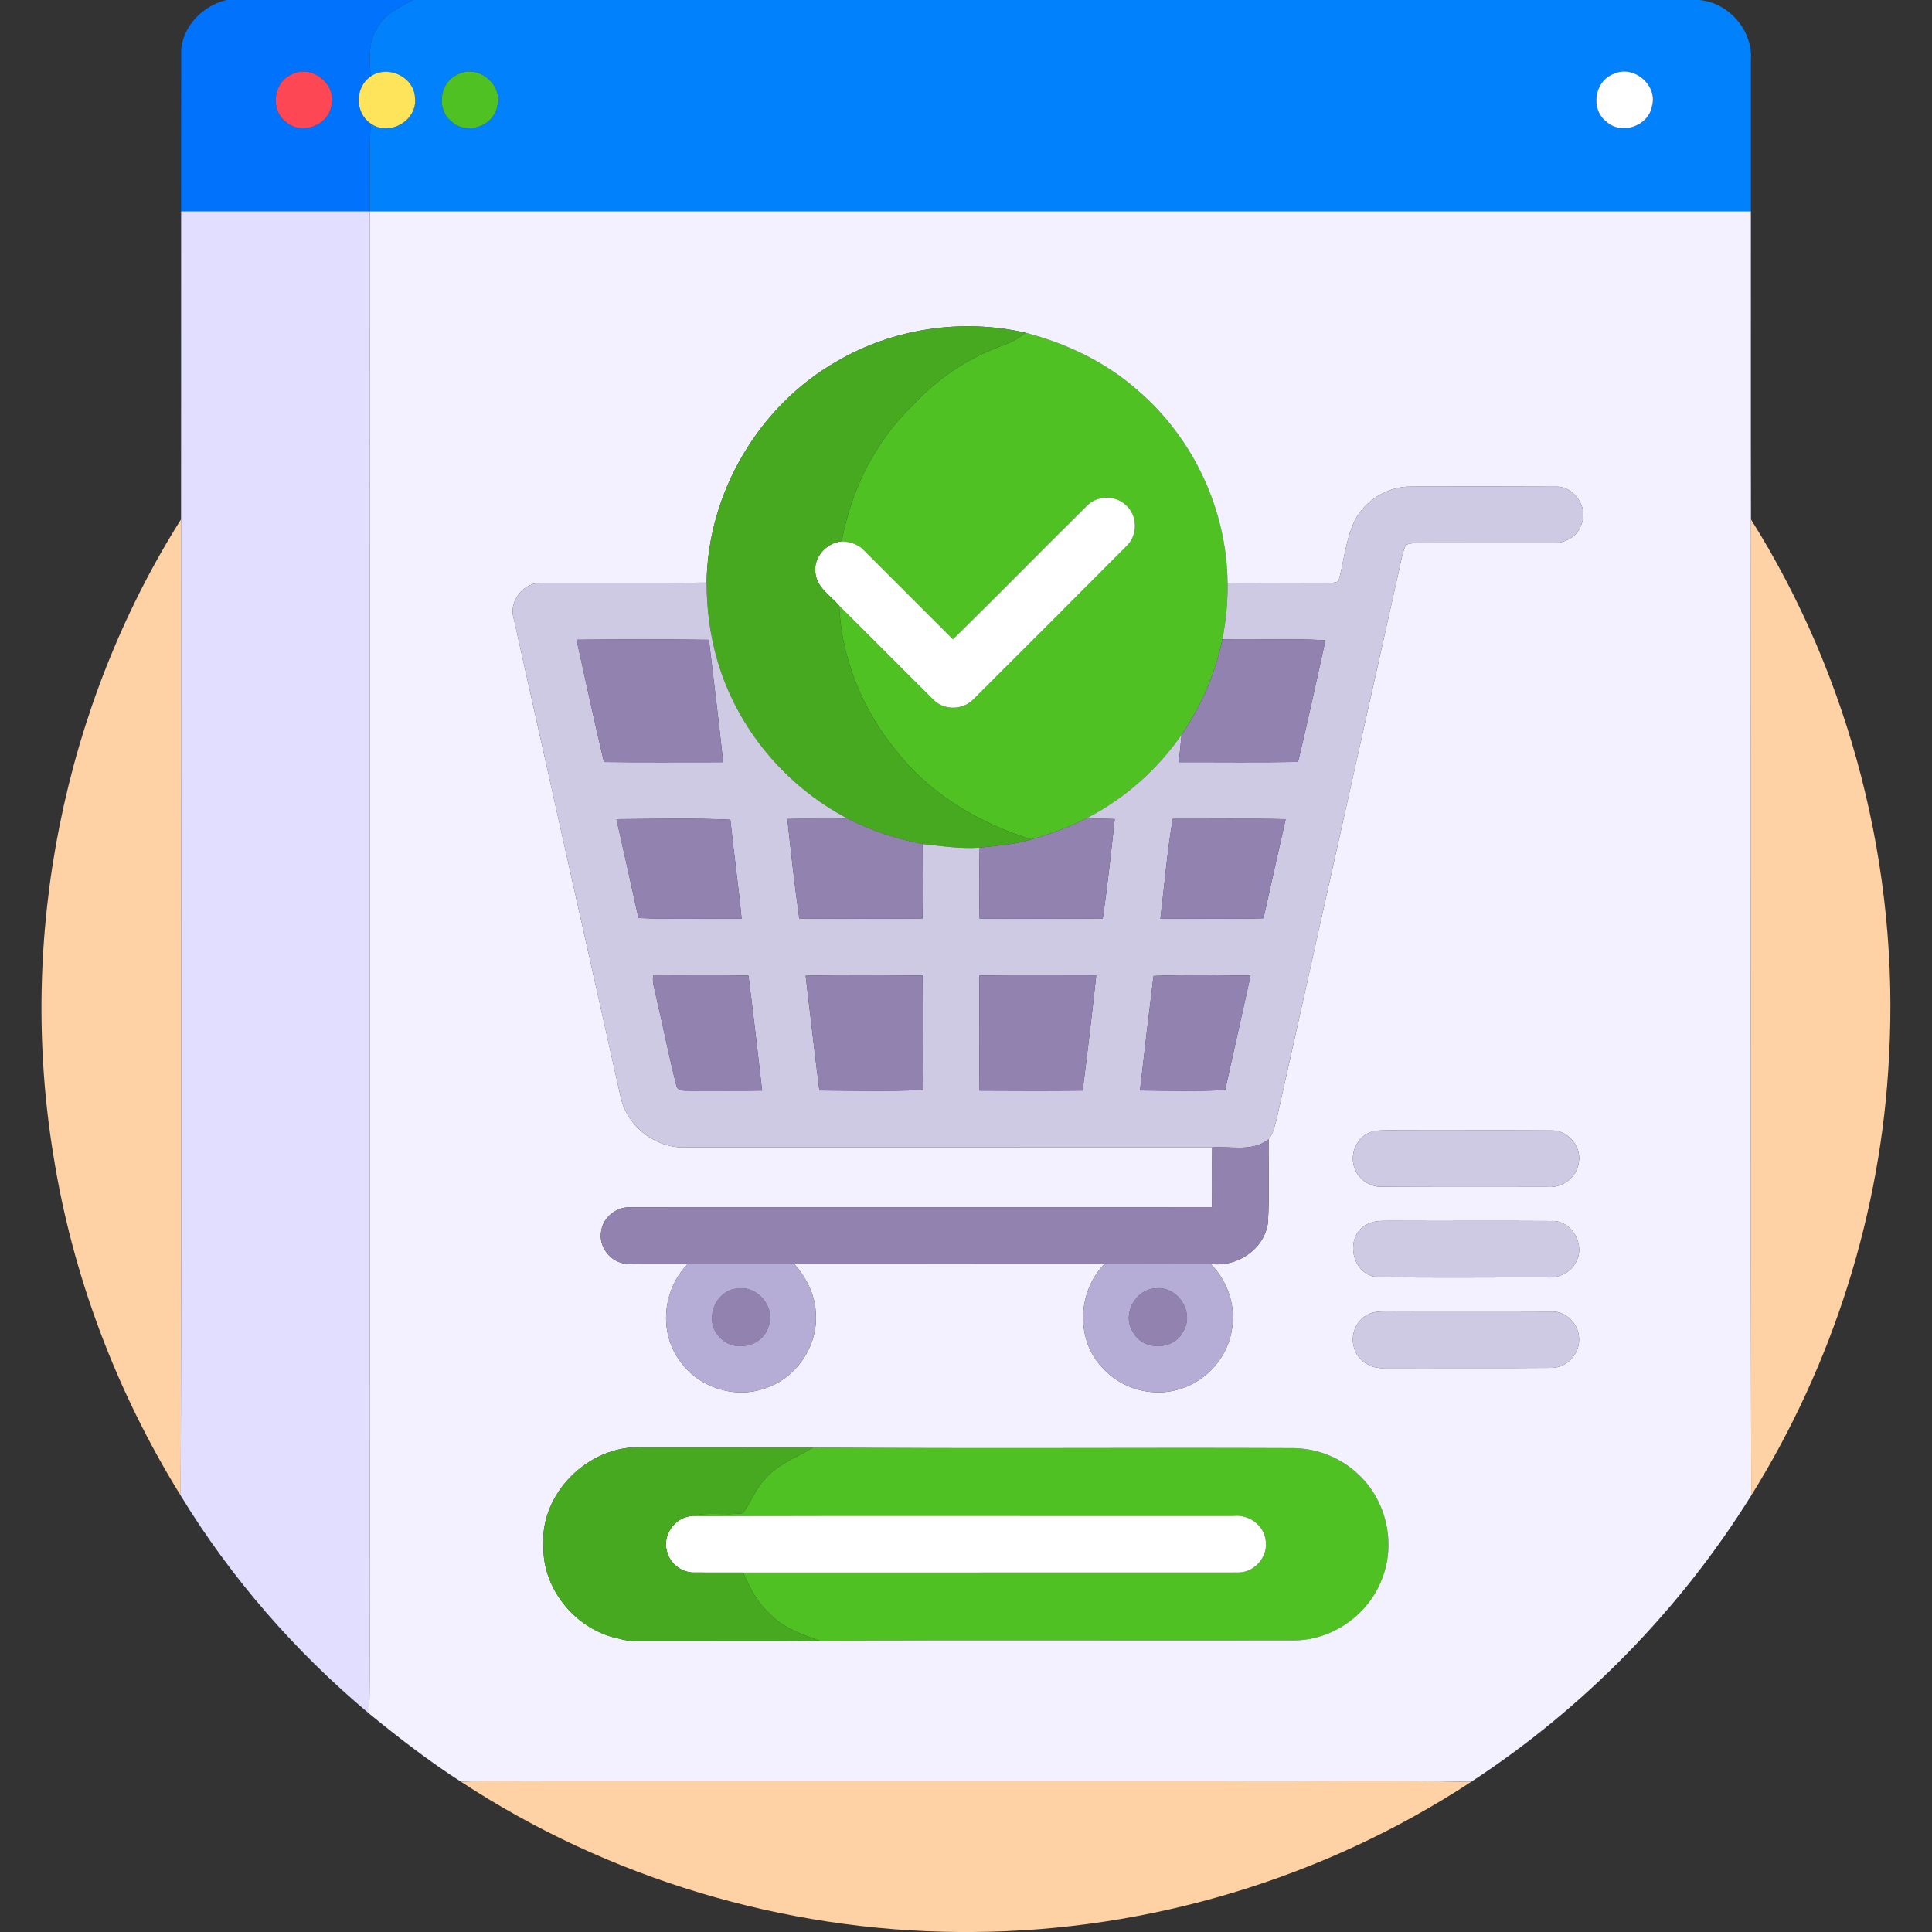 <?xml version="1.0" encoding="UTF-8" ?>
<!DOCTYPE svg PUBLIC "-//W3C//DTD SVG 1.1//EN" "http://www.w3.org/Graphics/SVG/1.1/DTD/svg11.dtd">
<svg width="512pt" height="512pt" viewBox="0 0 512 512" version="1.1" xmlns="http://www.w3.org/2000/svg">
<rect x="0" y="0" width="512" height="512" fill="#333333" stroke="none"/>
<g id="#0172fbff">
<path fill="#0172fb" opacity="1.00" d=" M 60.03 0.00 L 109.41 0.00 C 105.78 1.96 101.62 3.85 99.76 7.79 C 97.51 11.56 97.98 16.08 98.22 20.26 C 94.02 23.14 94.02 29.87 98.23 32.73 C 97.81 40.48 98.07 48.24 98.01 56.00 C 81.34 56.00 64.67 56.00 48.00 56.00 C 48.01 41.64 47.98 27.28 48.02 12.92 C 48.72 6.58 53.94 1.46 60.03 0.00 M 77.50 19.63 C 72.44 21.59 71.45 29.17 75.84 32.34 C 79.80 35.83 86.80 33.40 87.77 28.22 C 89.46 22.53 82.81 16.97 77.50 19.63 Z" />
</g>
<g id="#0182fcff">
<path fill="#0182fc" opacity="1.00" d=" M 109.41 0.00 L 450.37 0.00 C 458.24 0.74 464.59 8.13 464.00 16.03 C 463.99 29.35 464.01 42.68 464.00 56.00 C 342.00 56.00 220.01 56.00 98.01 56.00 C 98.07 48.24 97.81 40.48 98.23 32.73 C 103.14 36.27 110.71 31.95 109.97 25.90 C 109.73 20.32 102.74 17.07 98.22 20.26 C 97.98 16.08 97.51 11.56 99.76 7.79 C 101.62 3.85 105.78 1.96 109.41 0.00 M 121.52 19.62 C 116.50 21.55 115.44 29.05 119.75 32.27 C 123.71 35.86 130.84 33.43 131.78 28.17 C 133.42 22.49 126.81 17.00 121.52 19.62 M 427.46 19.65 C 422.48 21.61 421.46 29.05 425.74 32.26 C 429.69 35.87 436.85 33.43 437.78 28.16 C 439.43 22.46 432.75 16.96 427.46 19.65 Z" />
</g>
<g id="#fd4755ff">
<path fill="#fd4755" opacity="1.00" d=" M 77.50 19.63 C 82.81 16.97 89.46 22.53 87.77 28.22 C 86.80 33.40 79.80 35.83 75.84 32.34 C 71.45 29.17 72.44 21.59 77.50 19.63 Z" />
</g>
<g id="#fee45aff">
<path fill="#fee45a" opacity="1.00" d=" M 98.22 20.26 C 102.74 17.07 109.73 20.32 109.97 25.90 C 110.71 31.95 103.14 36.27 98.23 32.73 C 94.02 29.87 94.02 23.14 98.22 20.26 Z" />
</g>
<g id="#4fc123ff">
<path fill="#4fc123" opacity="1.00" d=" M 121.52 19.62 C 126.81 17.00 133.42 22.49 131.78 28.17 C 130.84 33.43 123.71 35.86 119.75 32.27 C 115.44 29.05 116.50 21.55 121.52 19.62 Z" />
<path fill="#4fc123" opacity="1.00" d=" M 271.74 88.17 C 282.58 90.97 293.10 95.97 301.55 103.48 C 316.23 116.07 325.12 135.07 325.32 154.42 C 325.39 159.45 324.91 164.49 323.94 169.43 C 322.06 178.46 318.38 187.10 313.14 194.69 C 306.71 203.97 298.02 211.66 287.98 216.83 C 283.32 219.26 278.35 220.99 273.33 222.46 C 259.43 218.11 246.25 210.38 237.29 198.71 C 228.51 187.96 222.98 174.39 222.39 160.49 C 230.76 168.79 239.05 177.19 247.44 185.49 C 250.29 188.39 255.40 188.15 258.11 185.16 C 271.64 171.68 285.15 158.17 298.62 144.63 C 301.63 141.74 301.45 136.37 298.22 133.72 C 295.40 131.14 290.64 131.30 288.02 134.07 C 276.15 145.81 264.46 157.74 252.55 169.43 C 244.71 161.59 236.88 153.74 229.03 145.92 C 227.51 144.24 225.27 143.53 223.06 143.47 C 225.53 129.82 232.02 116.76 242.13 107.15 C 248.40 100.38 256.24 95.09 264.90 91.87 C 267.36 91.00 269.76 89.90 271.74 88.17 Z" />
<path fill="#4fc123" opacity="1.00" d=" M 215.48 383.56 C 257.96 383.98 300.47 383.58 342.96 383.77 C 349.31 383.88 355.59 386.43 360.14 390.88 C 367.40 397.70 369.95 408.98 366.30 418.26 C 362.82 427.81 353.17 434.66 343.00 434.72 C 301.11 434.81 259.22 434.60 217.33 434.82 C 212.62 433.21 207.71 431.51 204.17 427.85 C 200.79 424.87 198.70 420.82 196.95 416.74 C 240.66 416.71 284.36 416.76 328.07 416.72 C 332.50 416.83 336.27 412.35 335.38 408.00 C 334.84 404.06 330.85 401.33 326.99 401.73 C 278.91 401.80 230.82 401.60 182.74 401.83 C 187.37 400.57 192.20 401.70 196.89 400.99 C 199.04 398.06 200.22 394.47 202.82 391.85 C 206.18 387.92 211.21 386.23 215.48 383.56 Z" />
</g>
<g id="#ffffffff">
<path fill="#ffffff" opacity="1.00" d=" M 427.46 19.65 C 432.75 16.96 439.43 22.46 437.78 28.16 C 436.85 33.43 429.69 35.87 425.74 32.26 C 421.46 29.05 422.48 21.61 427.46 19.65 Z" />
<path fill="#ffffff" opacity="1.00" d=" M 288.02 134.07 C 290.64 131.30 295.40 131.14 298.22 133.72 C 301.45 136.37 301.63 141.74 298.62 144.63 C 285.15 158.17 271.64 171.68 258.11 185.16 C 255.40 188.15 250.29 188.39 247.44 185.49 C 239.05 177.19 230.76 168.79 222.39 160.49 C 220.10 157.86 216.60 155.79 216.12 152.05 C 215.41 147.84 218.89 143.82 223.06 143.47 C 225.27 143.53 227.51 144.24 229.03 145.92 C 236.88 153.74 244.71 161.59 252.55 169.43 C 264.46 157.74 276.15 145.81 288.02 134.07 Z" />
<path fill="#ffffff" opacity="1.00" d=" M 176.72 410.99 C 175.59 406.92 178.62 402.48 182.74 401.83 C 230.82 401.60 278.91 401.80 326.99 401.73 C 330.85 401.33 334.84 404.06 335.38 408.00 C 336.27 412.35 332.50 416.83 328.07 416.72 C 284.36 416.76 240.66 416.71 196.95 416.74 C 192.62 416.72 188.29 416.77 183.96 416.73 C 180.60 416.79 177.43 414.27 176.72 410.99 Z" />
</g>
<g id="#e2deffff">
<path fill="#e2deff" opacity="1.00" d=" M 48.00 56.00 C 64.67 56.00 81.34 56.00 98.01 56.00 C 97.99 174.36 98.00 292.72 98.00 411.08 C 97.92 425.43 98.16 439.79 97.84 454.14 C 78.26 437.74 61.17 418.16 47.89 396.35 C 48.14 310.10 47.94 223.85 47.98 137.61 C 48.02 110.40 47.98 83.20 48.00 56.00 Z" />
</g>
<g id="#f3f0ffff">
<path fill="#f3f0ff" opacity="1.00" d=" M 98.01 56.00 C 220.01 56.00 342.00 56.00 464.00 56.00 C 464.02 83.21 463.96 110.42 464.02 137.63 C 464.03 223.86 463.89 310.09 464.10 396.31 C 445.25 426.60 419.72 452.69 389.86 472.21 C 368.25 471.72 346.61 472.14 324.99 472.00 C 265.01 472.00 205.02 472.00 145.03 472.00 C 137.41 472.09 129.78 471.79 122.17 472.18 C 113.66 466.72 105.66 460.52 97.84 454.14 C 98.16 439.79 97.92 425.43 98.00 411.08 C 98.00 292.72 97.99 174.36 98.01 56.00 M 221.77 95.77 C 201.07 107.56 187.54 130.62 187.26 154.40 C 172.84 154.51 158.42 154.41 143.99 154.45 C 138.96 154.03 134.59 159.22 136.19 164.11 C 145.60 206.31 155.01 248.51 164.48 290.70 C 166.15 298.59 173.90 304.49 181.96 304.06 C 228.38 304.08 274.81 304.06 321.24 304.07 C 321.15 309.35 321.28 314.63 321.18 319.91 C 269.78 319.98 218.38 319.90 166.98 319.95 C 163.38 319.81 159.92 322.52 159.35 326.11 C 158.46 330.23 161.74 334.61 165.95 334.89 C 171.40 335.00 176.86 334.90 182.31 334.94 C 175.59 341.66 174.47 353.15 180.28 360.79 C 185.20 367.80 194.92 370.85 202.96 367.85 C 211.10 365.11 216.81 356.64 216.20 348.06 C 216.03 343.14 213.68 338.59 210.49 334.95 C 237.90 334.94 265.31 334.92 292.73 334.95 C 285.48 342.31 284.98 355.17 292.31 362.64 C 297.37 368.22 305.76 370.42 312.92 368.04 C 320.01 365.84 325.54 359.34 326.53 351.97 C 327.46 345.81 325.25 339.33 320.82 334.95 C 327.74 335.91 335.05 331.15 336.01 324.05 C 336.46 316.69 336.11 309.29 336.20 301.92 C 337.51 300.35 337.84 298.20 338.39 296.29 C 349.08 248.12 359.88 199.97 370.60 151.81 C 371.16 149.34 371.55 146.80 372.52 144.45 C 373.91 143.77 375.51 143.97 377.01 143.91 C 388.35 143.95 399.69 143.93 411.03 143.93 C 414.39 144.14 418.06 142.35 419.10 138.97 C 421.04 134.40 417.09 128.67 412.09 128.97 C 399.40 128.90 386.71 128.92 374.01 128.95 C 367.35 128.83 360.89 133.10 358.40 139.29 C 356.56 144.04 356.05 149.16 354.72 154.05 C 353.25 154.73 351.56 154.36 350.01 154.48 C 341.78 154.42 333.55 154.48 325.32 154.42 C 325.12 135.07 316.23 116.07 301.55 103.48 C 293.10 95.97 282.58 90.97 271.74 88.17 C 254.91 84.33 236.69 87.02 221.77 95.77 M 362.37 300.41 C 359.40 302.00 357.88 305.72 358.78 308.96 C 359.54 312.17 362.74 314.53 366.01 314.51 C 380.70 314.60 395.39 314.53 410.08 314.55 C 414.01 314.91 418.03 311.97 418.41 307.94 C 419.13 303.64 415.33 299.33 410.96 299.58 C 396.64 299.49 382.31 299.60 367.98 299.53 C 366.09 299.57 364.08 299.45 362.37 300.41 M 362.35 324.43 C 356.09 327.45 358.12 338.01 365.09 338.43 C 380.08 338.70 395.09 338.48 410.09 338.54 C 413.06 338.72 416.15 337.29 417.57 334.60 C 420.34 329.96 416.54 323.24 411.05 323.58 C 397.03 323.49 383.01 323.60 368.99 323.53 C 366.76 323.59 364.37 323.31 362.35 324.43 M 362.32 348.45 C 359.34 350.04 357.85 353.78 358.80 357.01 C 359.65 360.59 363.42 362.87 367.00 362.55 C 381.68 362.51 396.37 362.62 411.05 362.50 C 415.04 362.60 418.55 358.95 418.47 354.99 C 418.57 351.03 415.06 347.34 411.03 347.58 C 396.70 347.49 382.36 347.60 368.03 347.52 C 366.10 347.56 364.05 347.45 362.32 348.45 M 144.00 409.97 C 143.86 421.44 152.91 432.10 164.10 434.27 C 167.00 435.19 170.07 434.85 173.06 434.92 C 187.82 434.86 202.58 435.05 217.33 434.82 C 259.22 434.60 301.11 434.81 343.00 434.72 C 353.17 434.66 362.82 427.81 366.30 418.26 C 369.95 408.98 367.40 397.70 360.14 390.88 C 355.59 386.43 349.31 383.88 342.96 383.77 C 300.47 383.58 257.96 383.98 215.48 383.56 C 200.33 383.54 185.18 383.55 170.02 383.55 C 155.93 382.99 142.95 395.79 144.00 409.97 Z" />
</g>
<g id="#47a920ff">
<path fill="#47a920" opacity="1.00" d=" M 221.77 95.77 C 236.69 87.02 254.91 84.33 271.74 88.17 C 269.76 89.90 267.36 91.00 264.90 91.87 C 256.24 95.09 248.40 100.38 242.13 107.15 C 232.02 116.76 225.53 129.82 223.06 143.47 C 218.89 143.82 215.41 147.84 216.12 152.05 C 216.60 155.79 220.10 157.86 222.39 160.49 C 222.98 174.39 228.51 187.96 237.29 198.71 C 246.25 210.38 259.43 218.11 273.33 222.46 C 268.87 223.85 264.21 224.08 259.61 224.64 C 254.54 224.99 249.52 224.21 244.50 223.68 C 237.59 222.34 230.86 220.14 224.60 216.91 C 208.10 208.29 195.24 192.87 190.09 174.94 C 188.15 168.28 187.25 161.33 187.26 154.40 C 187.54 130.62 201.07 107.56 221.77 95.77 Z" />
<path fill="#47a920" opacity="1.00" d=" M 144.00 409.97 C 142.95 395.79 155.93 382.99 170.02 383.55 C 185.18 383.55 200.33 383.54 215.48 383.56 C 211.21 386.23 206.18 387.92 202.82 391.85 C 200.22 394.47 199.04 398.06 196.89 400.99 C 192.20 401.70 187.37 400.57 182.74 401.83 C 178.62 402.48 175.59 406.92 176.72 410.99 C 177.43 414.27 180.60 416.79 183.96 416.73 C 188.29 416.77 192.62 416.72 196.95 416.74 C 198.70 420.82 200.79 424.87 204.17 427.85 C 207.71 431.51 212.62 433.21 217.33 434.82 C 202.58 435.05 187.82 434.86 173.06 434.92 C 170.07 434.85 167.00 435.19 164.10 434.27 C 152.91 432.10 143.86 421.44 144.00 409.97 Z" />
</g>
<g id="#cfcae4ff">
<path fill="#cfcae4" opacity="1.00" d=" M 358.40 139.29 C 360.89 133.10 367.35 128.83 374.01 128.95 C 386.71 128.92 399.40 128.90 412.09 128.97 C 417.09 128.67 421.04 134.40 419.10 138.97 C 418.06 142.35 414.39 144.14 411.03 143.93 C 399.69 143.93 388.35 143.95 377.01 143.91 C 375.51 143.97 373.91 143.77 372.52 144.45 C 371.55 146.80 371.16 149.34 370.60 151.81 C 359.88 199.97 349.08 248.12 338.39 296.29 C 337.84 298.20 337.51 300.35 336.20 301.92 C 331.92 305.33 326.24 303.68 321.24 304.07 C 274.81 304.06 228.38 304.08 181.96 304.06 C 173.90 304.49 166.15 298.59 164.48 290.70 C 155.01 248.51 145.60 206.31 136.19 164.11 C 134.59 159.22 138.96 154.03 143.99 154.45 C 158.42 154.41 172.84 154.51 187.26 154.40 C 187.25 161.33 188.15 168.28 190.09 174.94 C 195.24 192.87 208.10 208.29 224.60 216.91 C 219.29 217.13 213.97 216.89 208.66 217.04 C 209.61 225.84 210.57 234.65 211.83 243.41 C 222.71 243.49 233.59 243.51 244.47 243.41 C 244.61 236.83 244.52 230.26 244.50 223.68 C 249.52 224.21 254.54 224.99 259.61 224.64 C 259.50 230.89 259.47 237.15 259.60 243.41 C 270.48 243.51 281.36 243.49 292.24 243.41 C 293.53 234.66 294.45 225.85 295.42 217.06 C 292.94 216.96 290.45 217.01 287.98 216.83 C 298.02 211.66 306.71 203.97 313.14 194.69 C 312.93 197.12 312.58 199.55 312.46 201.99 C 322.97 201.96 333.49 202.10 344.00 201.92 C 346.59 191.21 348.87 180.42 351.26 169.66 C 342.17 169.17 333.04 169.64 323.94 169.43 C 324.91 164.49 325.39 159.45 325.32 154.42 C 333.55 154.48 341.78 154.42 350.01 154.48 C 351.56 154.36 353.25 154.73 354.72 154.05 C 356.05 149.16 356.56 144.04 358.40 139.29 M 152.79 169.53 C 155.16 180.34 157.52 191.16 160.05 201.94 C 170.58 202.08 181.11 201.97 191.64 201.99 C 190.51 191.17 189.13 180.36 187.87 169.55 C 176.18 169.38 164.48 169.43 152.79 169.53 M 163.37 217.09 C 165.32 225.82 167.31 234.54 169.20 243.28 C 178.28 243.70 187.43 243.36 196.53 243.45 C 195.70 234.69 194.46 225.98 193.55 217.23 C 183.53 216.76 173.42 217.03 163.37 217.09 M 310.80 217.00 C 309.30 225.71 308.59 234.63 307.52 243.44 C 316.63 243.43 325.74 243.59 334.84 243.36 C 336.77 234.60 338.74 225.84 340.71 217.09 C 330.74 216.88 320.77 217.05 310.80 217.00 M 173.13 258.44 C 172.75 260.32 173.52 262.17 173.85 264.01 C 175.71 271.94 177.28 279.95 179.28 287.85 C 179.84 289.39 181.69 288.95 182.96 289.07 C 189.29 289.01 195.63 289.13 201.97 289.01 C 200.82 278.85 199.63 268.69 198.35 258.55 C 189.95 258.33 181.54 258.55 173.13 258.44 M 213.51 258.57 C 214.72 268.71 215.85 278.85 217.15 288.98 C 226.28 289.03 235.45 289.29 244.56 288.84 C 244.47 278.73 244.61 268.62 244.49 258.51 C 234.16 258.48 223.83 258.34 213.51 258.57 M 305.70 258.63 C 304.45 268.74 303.25 278.86 302.11 288.98 C 309.62 289.05 317.17 289.24 324.68 288.88 C 326.88 278.76 329.21 268.67 331.41 258.55 C 322.85 258.45 314.25 258.29 305.70 258.63 M 259.56 258.52 C 259.53 268.68 259.47 278.85 259.59 289.02 C 268.70 289.08 277.81 289.10 286.91 289.01 C 288.21 278.85 289.41 268.67 290.51 258.48 C 280.20 258.47 269.88 258.40 259.56 258.52 Z" />
<path fill="#cfcae4" opacity="1.00" d=" M 362.37 300.41 C 364.08 299.45 366.09 299.57 367.98 299.53 C 382.31 299.60 396.64 299.49 410.96 299.58 C 415.33 299.33 419.13 303.64 418.41 307.94 C 418.03 311.97 414.01 314.91 410.08 314.55 C 395.39 314.53 380.70 314.60 366.01 314.51 C 362.74 314.53 359.54 312.17 358.78 308.96 C 357.88 305.72 359.40 302.00 362.37 300.41 Z" />
<path fill="#cfcae4" opacity="1.00" d=" M 362.35 324.43 C 364.37 323.31 366.76 323.59 368.99 323.53 C 383.01 323.60 397.03 323.49 411.05 323.58 C 416.54 323.24 420.34 329.96 417.57 334.60 C 416.15 337.29 413.06 338.72 410.09 338.54 C 395.09 338.48 380.08 338.70 365.09 338.43 C 358.12 338.01 356.09 327.45 362.35 324.43 Z" />
<path fill="#cfcae4" opacity="1.00" d=" M 362.32 348.45 C 364.05 347.45 366.10 347.56 368.03 347.52 C 382.36 347.60 396.70 347.49 411.03 347.58 C 415.06 347.34 418.57 351.03 418.47 354.99 C 418.55 358.95 415.04 362.60 411.05 362.50 C 396.37 362.62 381.68 362.51 367.00 362.55 C 363.42 362.87 359.65 360.59 358.80 357.01 C 357.85 353.78 359.34 350.04 362.32 348.45 Z" />
</g>
<g id="#fed2a4ff">
<path fill="#fed2a4" opacity="1.00" d=" M 14.14 306.12 C 4.68 248.32 16.72 187.20 47.98 137.61 C 47.94 223.85 48.14 310.10 47.89 396.35 C 30.87 368.87 19.19 338.06 14.14 306.12 Z" />
<path fill="#fed2a4" opacity="1.00" d=" M 464.02 137.63 C 490.52 179.81 503.38 230.30 500.61 280.02 C 498.58 321.05 485.81 361.45 464.10 396.31 C 463.89 310.09 464.03 223.86 464.02 137.63 Z" />
<path fill="#fed2a4" opacity="1.00" d=" M 122.17 472.18 C 129.78 471.79 137.41 472.09 145.03 472.00 C 205.02 472.00 265.01 472.00 324.99 472.00 C 346.61 472.14 368.25 471.72 389.86 472.21 C 350.84 497.82 304.37 511.74 257.71 512.00 L 254.29 512.00 C 207.64 511.70 161.17 497.80 122.17 472.18 Z" />
</g>
<g id="#9182b0ff">
<path fill="#9182b0" opacity="1.00" d=" M 323.94 169.43 C 333.04 169.64 342.17 169.17 351.26 169.66 C 348.87 180.42 346.59 191.21 344.00 201.92 C 333.49 202.10 322.97 201.96 312.46 201.99 C 312.58 199.55 312.93 197.12 313.14 194.69 C 318.38 187.10 322.06 178.46 323.94 169.43 Z" />
<path fill="#9182b0" opacity="1.00" d=" M 152.79 169.53 C 164.48 169.43 176.18 169.38 187.87 169.55 C 189.13 180.36 190.51 191.17 191.64 201.99 C 181.11 201.97 170.58 202.08 160.05 201.94 C 157.52 191.16 155.16 180.34 152.79 169.53 Z" />
<path fill="#9182b0" opacity="1.00" d=" M 163.37 217.09 C 173.42 217.03 183.53 216.76 193.55 217.23 C 194.46 225.98 195.70 234.69 196.53 243.45 C 187.43 243.36 178.28 243.70 169.20 243.28 C 167.31 234.54 165.32 225.82 163.37 217.09 Z" />
<path fill="#9182b0" opacity="1.00" d=" M 208.66 217.04 C 213.97 216.89 219.29 217.13 224.60 216.91 C 230.86 220.14 237.59 222.34 244.50 223.68 C 244.52 230.26 244.61 236.83 244.47 243.41 C 233.59 243.51 222.71 243.49 211.83 243.41 C 210.57 234.65 209.61 225.84 208.66 217.04 Z" />
<path fill="#9182b0" opacity="1.00" d=" M 273.33 222.46 C 278.35 220.99 283.32 219.26 287.98 216.83 C 290.45 217.01 292.94 216.96 295.42 217.06 C 294.45 225.85 293.53 234.66 292.24 243.41 C 281.36 243.49 270.48 243.51 259.60 243.41 C 259.47 237.15 259.50 230.89 259.61 224.64 C 264.21 224.08 268.87 223.85 273.33 222.46 Z" />
<path fill="#9182b0" opacity="1.00" d=" M 310.80 217.00 C 320.77 217.05 330.74 216.88 340.71 217.09 C 338.74 225.84 336.77 234.60 334.84 243.36 C 325.74 243.59 316.63 243.43 307.52 243.44 C 308.59 234.63 309.30 225.71 310.80 217.00 Z" />
<path fill="#9182b0" opacity="1.00" d=" M 173.13 258.44 C 181.54 258.55 189.95 258.33 198.35 258.55 C 199.63 268.69 200.82 278.85 201.97 289.01 C 195.63 289.13 189.29 289.01 182.96 289.07 C 181.69 288.95 179.84 289.39 179.28 287.85 C 177.28 279.95 175.71 271.94 173.85 264.01 C 173.52 262.17 172.75 260.32 173.13 258.44 Z" />
<path fill="#9182b0" opacity="1.00" d=" M 213.51 258.57 C 223.83 258.34 234.16 258.48 244.49 258.51 C 244.61 268.62 244.47 278.73 244.56 288.84 C 235.45 289.29 226.28 289.03 217.15 288.98 C 215.85 278.85 214.72 268.71 213.51 258.57 Z" />
<path fill="#9182b0" opacity="1.00" d=" M 305.70 258.63 C 314.25 258.29 322.85 258.45 331.41 258.55 C 329.21 268.67 326.88 278.76 324.68 288.88 C 317.17 289.24 309.62 289.05 302.11 288.98 C 303.25 278.86 304.45 268.74 305.70 258.63 Z" />
<path fill="#9182b0" opacity="1.00" d=" M 259.56 258.52 C 269.88 258.40 280.20 258.47 290.51 258.48 C 289.41 268.67 288.21 278.85 286.91 289.01 C 277.81 289.10 268.70 289.08 259.59 289.02 C 259.47 278.85 259.53 268.68 259.56 258.52 Z" />
<path fill="#9182b0" opacity="1.00" d=" M 321.24 304.07 C 326.24 303.68 331.92 305.33 336.20 301.92 C 336.11 309.29 336.46 316.69 336.01 324.05 C 335.05 331.15 327.74 335.91 320.82 334.95 C 311.46 334.93 302.09 334.92 292.73 334.95 C 265.31 334.92 237.90 334.94 210.49 334.95 C 201.09 334.93 191.70 334.94 182.31 334.94 C 176.86 334.90 171.40 335.00 165.95 334.89 C 161.74 334.61 158.46 330.23 159.35 326.11 C 159.92 322.52 163.38 319.81 166.98 319.95 C 218.38 319.90 269.78 319.98 321.18 319.91 C 321.28 314.63 321.15 309.35 321.24 304.07 Z" />
<path fill="#9182b0" opacity="1.00" d=" M 195.38 341.48 C 200.80 340.58 205.70 346.51 203.61 351.67 C 202.00 357.04 194.24 358.57 190.66 354.29 C 186.44 350.08 189.42 341.94 195.38 341.48 Z" />
<path fill="#9182b0" opacity="1.00" d=" M 306.39 341.41 C 312.14 340.82 316.64 347.78 313.62 352.75 C 311.12 358.01 302.70 358.10 300.15 352.84 C 297.27 348.19 300.96 341.55 306.39 341.41 Z" />
</g>
<g id="#b5add5ff">
<path fill="#b5add5" opacity="1.00" d=" M 182.31 334.94 C 191.70 334.94 201.09 334.93 210.49 334.95 C 213.68 338.59 216.03 343.14 216.20 348.06 C 216.81 356.64 211.10 365.11 202.96 367.85 C 194.92 370.85 185.20 367.80 180.28 360.79 C 174.47 353.15 175.59 341.66 182.31 334.94 M 195.38 341.48 C 189.42 341.94 186.44 350.08 190.66 354.29 C 194.24 358.57 202.00 357.04 203.61 351.67 C 205.70 346.51 200.80 340.58 195.38 341.48 Z" />
<path fill="#b5add5" opacity="1.00" d=" M 292.73 334.95 C 302.09 334.92 311.46 334.93 320.82 334.95 C 325.25 339.33 327.46 345.81 326.53 351.97 C 325.54 359.34 320.01 365.84 312.92 368.04 C 305.76 370.42 297.37 368.22 292.31 362.64 C 284.98 355.17 285.48 342.31 292.73 334.95 M 306.39 341.41 C 300.96 341.55 297.27 348.19 300.15 352.84 C 302.70 358.10 311.12 358.01 313.62 352.75 C 316.64 347.78 312.14 340.82 306.39 341.41 Z" />
</g>
</svg>
